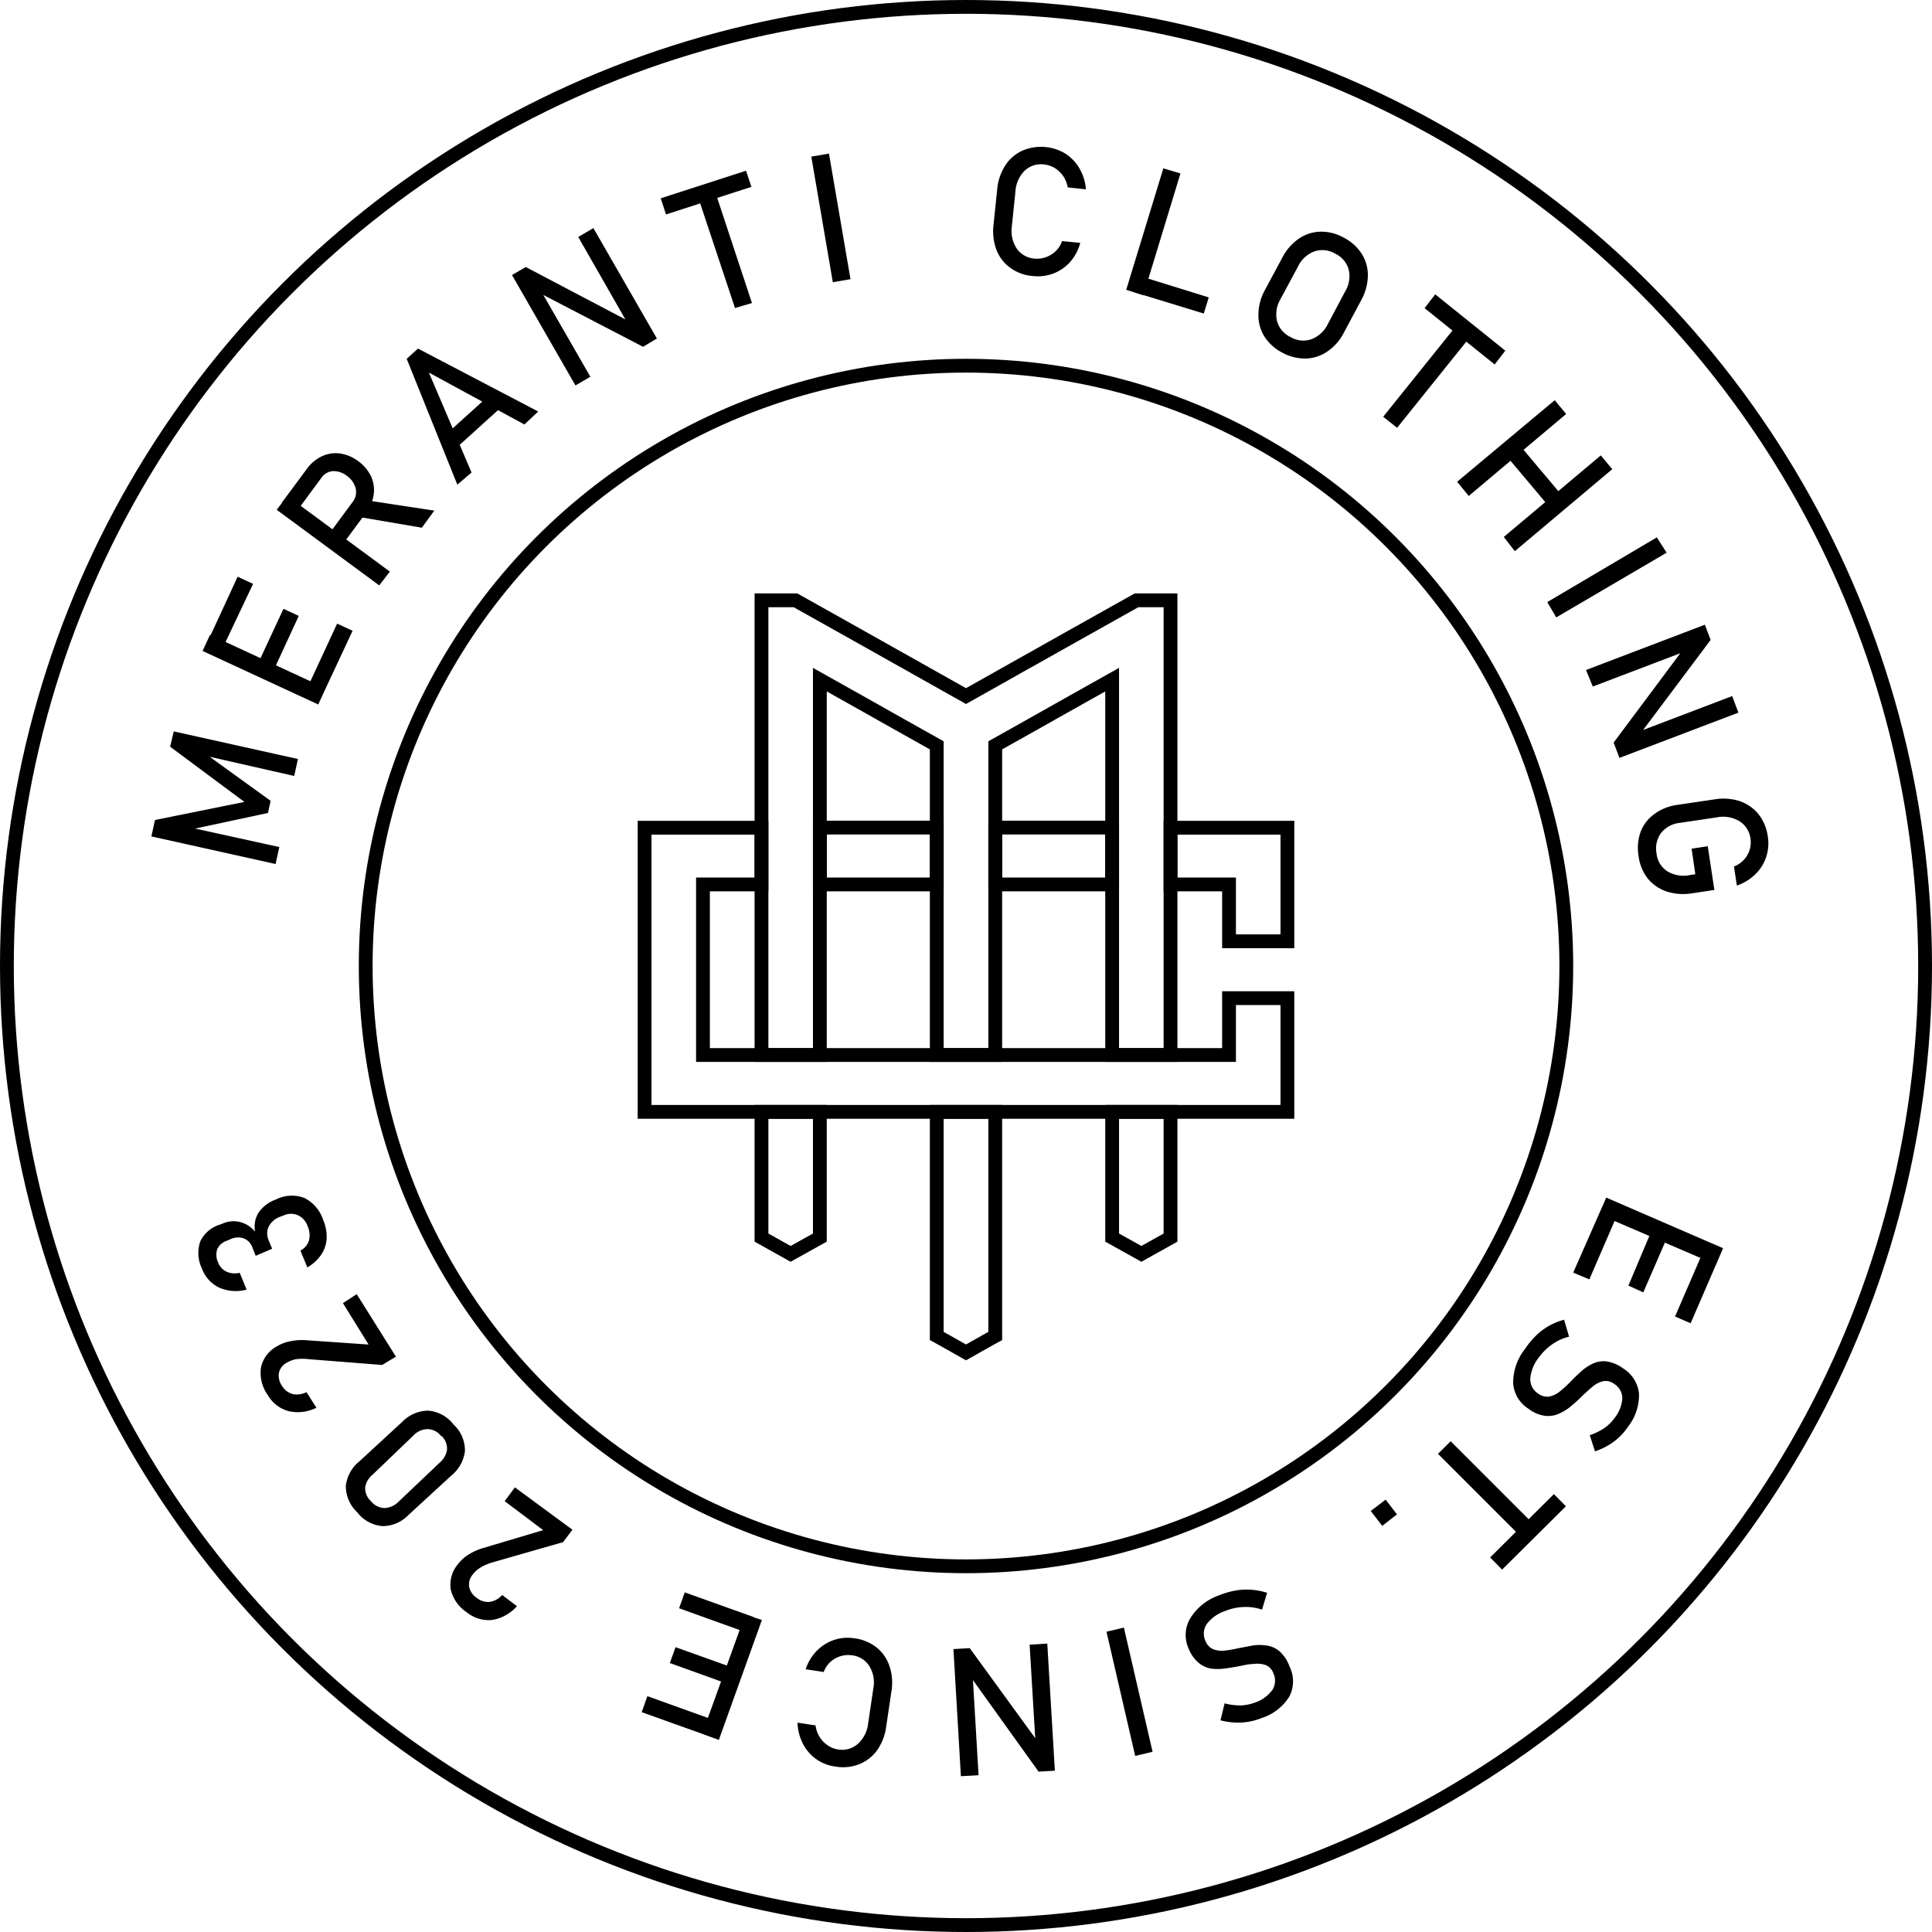 <svg xmlns="http://www.w3.org/2000/svg" viewBox="0 0 140 140"><defs><style>.cls-1{fill:none;stroke:#000;stroke-miterlimit:10;}</style></defs><g id="Layer_2" data-name="Layer 2"><g id="Layer_1-2" data-name="Layer 1"><rect class="cls-1" x="72.12" y="59.97" width="8.47" height="4.12"/><polygon class="cls-1" points="93.29 59.98 93.29 68.21 89.06 68.21 89.06 64.09 84.82 64.09 84.82 59.98 93.29 59.98"/><polygon class="cls-1" points="93.29 72.33 93.29 80.57 46.71 80.57 46.71 59.98 55.18 59.98 55.18 64.09 50.94 64.09 50.94 76.45 89.06 76.45 89.06 72.33 93.29 72.33"/><rect class="cls-1" x="59.41" y="59.97" width="8.47" height="4.12"/><polygon class="cls-1" points="72.12 80.57 72.12 96.81 71.7 97.04 70 98 68.3 97.04 67.88 96.81 67.88 80.57 72.12 80.57"/><polygon class="cls-1" points="84.82 43.5 84.82 76.45 80.59 76.45 80.59 49.25 78.47 50.44 76.35 51.63 76.16 51.74 74.24 52.82 72.12 54.01 72.12 76.45 67.88 76.45 67.88 54.01 65.76 52.82 63.84 51.74 63.65 51.63 61.53 50.44 59.41 49.25 59.41 76.45 55.18 76.45 55.18 43.5 57.64 43.5 59.41 44.49 61.53 45.68 63.65 46.87 64.98 47.62 65.77 48.06 67.88 49.25 70 50.44 72.12 49.25 74.23 48.06 75.02 47.62 76.35 46.87 78.47 45.68 80.59 44.49 82.36 43.5 84.82 43.5"/><polygon class="cls-1" points="84.82 80.57 84.82 89.68 82.71 90.86 80.59 89.68 80.59 80.57 84.82 80.57"/><polygon class="cls-1" points="59.41 80.57 59.41 89.68 57.29 90.86 55.18 89.68 55.18 80.57 59.41 80.57"/><path d="M17.71,58.11l-5.38-4L12.59,53l9,2-.27,1.23L14.58,54.7l.42,0,4.61,3.33-.19.88L14,60.07l-.51-.17,6.75,1.48-.27,1.23-9-2,.26-1.19Z"/><path d="M23.06,51.05l-8.38-3.88L15.22,46l8.38,3.88Zm-7-3.93L15,46.6l2.22-4.81,1.12.52Zm3.66,1.69-1.12-.52,1.94-4.17,1.11.51Zm3.6,1.67L22.2,50l2.23-4.81,1.12.52Z"/><path d="M27.48,42.42l-7.43-5.48.77-1,7.43,5.48Zm-2.8-2.77-1-.74,1.87-2.53a1.16,1.16,0,0,0,.22-1,1.57,1.57,0,0,0-.64-.9,1.53,1.53,0,0,0-1-.34,1.11,1.11,0,0,0-.85.5l-1.87,2.53-1-.73L22.22,34a2.89,2.89,0,0,1,1.11-.94,2.34,2.34,0,0,1,1.3-.2,2.91,2.91,0,0,1,1.33.56,2.86,2.86,0,0,1,.93,1.11,2.32,2.32,0,0,1,.19,1.3,2.81,2.81,0,0,1-.56,1.33Zm5.89-1.41-4.63-.79.53-1.21,5,.76Z"/><path d="M33.14,35.12,29.47,26l.82-.74L39,29.82l-1,.94L31.08,27l3.09,7.24Zm-.2-2.55-.82-.91,3.6-3.26.82.91Z"/><path d="M41.7,27.93l-4.6-8,1-.58,7.47,3.93-.05.22L41.9,17.17,43,16.53l4.6,8-1,.6-7.41-3.85,0-.22,3.59,6.24Z"/><path d="M48.26,15.54l-.38-1.17,6.18-2,.39,1.17Zm5,6.78-2.66-8,1.23-.41,2.66,8.05Z"/><path d="M60.07,11.13l1.56,9.1-1.28.22-1.56-9.1Z"/><path d="M74.84,20a3.15,3.15,0,0,1-1.64-.6,2.88,2.88,0,0,1-1-1.31A3.92,3.92,0,0,1,72,16.24l.26-2.52A3.82,3.82,0,0,1,72.84,12a2.87,2.87,0,0,1,1.24-1.08,3.41,3.41,0,0,1,3.15.23,3.2,3.2,0,0,1,1,1.07,3.52,3.52,0,0,1,.46,1.5l-1.32-.14a2.06,2.06,0,0,0-.32-.81,2.14,2.14,0,0,0-.61-.59,1.91,1.91,0,0,0-.76-.26,1.73,1.73,0,0,0-1.43.45,2.34,2.34,0,0,0-.67,1.53l-.26,2.52A2.31,2.31,0,0,0,73.67,18a1.72,1.72,0,0,0,1.3.74,1.91,1.91,0,0,0,1.17-.27,1.82,1.82,0,0,0,.82-1l1.32.13A3.44,3.44,0,0,1,77.53,19a3.12,3.12,0,0,1-2.69,1Z"/><path d="M81.61,21,84.3,12.2l1.24.37L82.85,21.4Zm.62.19L82.59,20l5,1.55-.36,1.17Z"/><path d="M92.93,25.56a3.43,3.43,0,0,1-1.31-1.18,2.91,2.91,0,0,1-.43-1.58A3.74,3.74,0,0,1,91.67,21l1.24-2.31a3.75,3.75,0,0,1,1.2-1.39,2.87,2.87,0,0,1,1.56-.51,3.28,3.28,0,0,1,1.7.43,3.36,3.36,0,0,1,1.31,1.18A2.87,2.87,0,0,1,99.12,20a3.82,3.82,0,0,1-.49,1.77l-1.23,2.3a3.67,3.67,0,0,1-1.2,1.39,2.88,2.88,0,0,1-1.56.52A3.44,3.44,0,0,1,92.93,25.56Zm.6-1.13a1.78,1.78,0,0,0,1.5.15,2.16,2.16,0,0,0,1.18-1.08l1.27-2.39a2.12,2.12,0,0,0,.25-1.58,1.82,1.82,0,0,0-1-1.16,1.8,1.8,0,0,0-1.49-.15,2.14,2.14,0,0,0-1.18,1.09l-1.28,2.38a2.16,2.16,0,0,0-.24,1.58A1.81,1.81,0,0,0,93.53,24.43Z"/><path d="M100.23,30.2l5.31-6.61,1,.81L101.24,31Zm3-7.87.77-1,5.08,4.08-.77,1Z"/><path d="M105.59,34.91,112.66,29l.83,1-7.06,5.94Zm3.38,4L116,33l.83,1-7.06,5.94Zm.15-5.92.94-.8,3.3,3.92-.94.8Z"/><path d="M120.77,40.05l-8,4.69-.65-1.11,7.94-4.69Z"/><path d="M114.93,48.55l8.61-3.28.42,1.1-5.06,6.75-.21-.08,6.83-2.6.45,1.2-8.62,3.28-.42-1.11,5-6.7.21.08-6.72,2.56Z"/><path d="M123.75,61.32l.48,3.17-1.6.24a3.94,3.94,0,0,1-1.86-.13,3,3,0,0,1-1.36-.93,3.29,3.29,0,0,1-.67-1.62,3.52,3.52,0,0,1,.14-1.76,2.81,2.81,0,0,1,1-1.3,3.56,3.56,0,0,1,1.63-.66l2.7-.4a3.9,3.9,0,0,1,1.85.12,3,3,0,0,1,1.36.94,3.31,3.31,0,0,1,.68,1.62,3.11,3.11,0,0,1-.91,2.75,3.5,3.5,0,0,1-1.33.81l-.21-1.38a1.88,1.88,0,0,0,1.2-2,1.74,1.74,0,0,0-.8-1.28,2.3,2.3,0,0,0-1.65-.28l-2.69.4a2,2,0,0,0-1.35.74,1.91,1.91,0,0,0-.32,1.48,1.74,1.74,0,0,0,.77,1.28,2.26,2.26,0,0,0,1.65.28l.39-.06-.27-1.85Z"/><path d="M116.14,87.36l1.13.49-2.1,4.86L114,92.22Zm.25-.58,8.47,3.67-.51,1.19L115.88,88Zm3.39,2.16,1.13.49-1.83,4.22L118,93.16Zm3.7,1.6,1.13.49-2.1,4.86-1.13-.49Z"/><path d="M110.5,97.76a6.12,6.12,0,0,1,.83-1,4.78,4.78,0,0,1,.94-.7,5,5,0,0,1,1.07-.43l.36,1.23a3.62,3.62,0,0,0-1.23.56,4.2,4.2,0,0,0-1,1,2.82,2.82,0,0,0-.58,1.49,1.22,1.22,0,0,0,.55,1.06h0a1.1,1.1,0,0,0,.83.23,1.73,1.73,0,0,0,.76-.37,8.88,8.88,0,0,0,.75-.68c.24-.26.5-.5.77-.75a3.43,3.43,0,0,1,.86-.58,1.84,1.84,0,0,1,1-.17,2.77,2.77,0,0,1,1.21.51h0a2.45,2.45,0,0,1,1.15,1.84,3.74,3.74,0,0,1-.8,2.39,4.46,4.46,0,0,1-1,1.06,4.94,4.94,0,0,1-1.39.72L115.2,104a4.53,4.53,0,0,0,1.08-.53,3.18,3.18,0,0,0,.75-.76,2.51,2.51,0,0,0,.53-1.42,1.24,1.24,0,0,0-.58-1h0a1,1,0,0,0-.82-.2,1.85,1.85,0,0,0-.79.42c-.26.22-.53.46-.8.73s-.51.47-.78.7a3.52,3.52,0,0,1-.87.52,1.89,1.89,0,0,1-1,.13,2.52,2.52,0,0,1-1.15-.5h0a2.37,2.37,0,0,1-1.12-1.86A3.93,3.93,0,0,1,110.5,97.76Z"/><path d="M105.12,104.44l6,6-.92.91-6-6Zm7.48,3.83.87.88-4.62,4.59-.87-.88Z"/><path d="M100.41,108.67l.82,1.07-1.07.83-.83-1.08Z"/><path d="M88.29,115.62a6.18,6.18,0,0,1,1.22-.36,4.7,4.7,0,0,1,1.18-.06,4.91,4.91,0,0,1,1.13.22l-.37,1.22a3.63,3.63,0,0,0-1.34-.19,4,4,0,0,0-1.36.3,2.75,2.75,0,0,0-1.3.93,1.24,1.24,0,0,0-.12,1.18h0a1.1,1.1,0,0,0,.56.64,1.71,1.71,0,0,0,.83.11,8.19,8.19,0,0,0,1-.17l1.05-.2a3.37,3.37,0,0,1,1,0,1.84,1.84,0,0,1,.94.41,2.7,2.7,0,0,1,.73,1.1h0a2.42,2.42,0,0,1,0,2.17,3.66,3.66,0,0,1-2,1.57,4.72,4.72,0,0,1-1.44.33,5,5,0,0,1-1.56-.16l.3-1.23a4.27,4.27,0,0,0,1.19.15,3.33,3.33,0,0,0,1.05-.22,2.55,2.55,0,0,0,1.22-.9,1.25,1.25,0,0,0,.08-1.19h0a1,1,0,0,0-.58-.62,2,2,0,0,0-.89-.07c-.34,0-.7.1-1.08.17s-.68.12-1,.16a3.77,3.77,0,0,1-1,0,2,2,0,0,1-.89-.43,2.6,2.6,0,0,1-.7-1v0a2.37,2.37,0,0,1,.08-2.16A4,4,0,0,1,88.29,115.62Z"/><path d="M82.26,127.24l-2.08-9,1.26-.3,2.08,9Z"/><path d="M75.89,119.1l.55,9.21-1.18.07-4.92-6.86.14-.17.43,7.29-1.28.07-.54-9.21,1.18-.07,4.91,6.75-.14.18-.43-7.18Z"/><path d="M61.93,118.72a3.22,3.22,0,0,1,1.6.67,2.87,2.87,0,0,1,.93,1.36,3.76,3.76,0,0,1,.13,1.85l-.37,2.5a3.87,3.87,0,0,1-.67,1.74,2.92,2.92,0,0,1-1.29,1,3.19,3.19,0,0,1-1.73.17,3.06,3.06,0,0,1-2.35-1.66,3.6,3.6,0,0,1-.39-1.52l1.31.2a2,2,0,0,0,.29.83,2,2,0,0,0,.58.61,1.75,1.75,0,0,0,.75.3,1.71,1.71,0,0,0,1.44-.4,2.34,2.34,0,0,0,.75-1.49l.37-2.5a2.27,2.27,0,0,0-.28-1.64,1.71,1.71,0,0,0-1.26-.79,1.91,1.91,0,0,0-1.18.21,1.8,1.8,0,0,0-.87,1l-1.31-.2a3.49,3.49,0,0,1,.81-1.34,3.18,3.18,0,0,1,1.24-.78A3.14,3.14,0,0,1,61.93,118.72Z"/><path d="M51.92,124.71l-.42,1.15-5-1.79.41-1.16Zm1.36-3.8-.41,1.16-4.33-1.56.41-1.15Zm1.34-3.73-.41,1.16-5-1.8.41-1.15Zm.59.21-3.12,8.69-1.21-.44L54,117Z"/><path d="M41.48,110.85l-.68.9-5.16,1.48a3.4,3.4,0,0,0-.8.35,1.87,1.87,0,0,0-.57.5h0A1.12,1.12,0,0,0,34,115a1.27,1.27,0,0,0,.55.79,1.29,1.29,0,0,0,.93.29,1.52,1.52,0,0,0,.91-.5h0l1.07.81h0a3.06,3.06,0,0,1-1.81,1,2.51,2.51,0,0,1-1.83-.56,2.74,2.74,0,0,1-1.16-1.66,2.31,2.31,0,0,1,.53-1.83h0a2.82,2.82,0,0,1,.78-.7,4.22,4.22,0,0,1,1.06-.47l4.33-1.29-2.79-2.1.74-1Z"/><path d="M32.87,103.23a2.54,2.54,0,0,1,.82,1.93,2.72,2.72,0,0,1-1,1.78l-3.09,2.84a2.64,2.64,0,0,1-1.87.81,2.57,2.57,0,0,1-1.84-1,2.61,2.61,0,0,1-.83-1.92,2.67,2.67,0,0,1,1-1.79l3.09-2.85a2.68,2.68,0,0,1,1.86-.81A2.57,2.57,0,0,1,32.87,103.23Zm-.91.83a1.24,1.24,0,0,0-1-.5,1.44,1.44,0,0,0-1,.46L27,106.86a1.52,1.52,0,0,0-.54.92,1.29,1.29,0,0,0,.42,1,1.32,1.32,0,0,0,1,.5,1.53,1.53,0,0,0,1-.46L31.85,106a1.54,1.54,0,0,0,.54-.93A1.25,1.25,0,0,0,32,104.06Z"/><path d="M28.69,98.31l-1,.6-5.34-.42a3.64,3.64,0,0,0-.88,0,2.06,2.06,0,0,0-.71.27h0a1.09,1.09,0,0,0-.55.73,1.28,1.28,0,0,0,.23.94,1.3,1.3,0,0,0,.77.59,1.53,1.53,0,0,0,1-.14h0l.72,1.13h0a3,3,0,0,1-2,.25,2.47,2.47,0,0,1-1.52-1.16,2.76,2.76,0,0,1-.5-2,2.29,2.29,0,0,1,1.14-1.53h0a2.87,2.87,0,0,1,1-.38,4.1,4.1,0,0,1,1.17-.07l4.49.31-1.86-3,1-.65Z"/><path d="M23.41,88.38a3.14,3.14,0,0,1,.26,1.37,2.35,2.35,0,0,1-.4,1.18,3.07,3.07,0,0,1-1,.91l-.5-1.22a1.22,1.22,0,0,0,.63-.77,1.59,1.59,0,0,0-.11-1,1.35,1.35,0,0,0-.7-.79,1.26,1.26,0,0,0-1,0l-.26.1a1.51,1.51,0,0,0-.86.72,1.21,1.21,0,0,0,0,1l.25.61L18.53,91l-.24-.6a1.1,1.1,0,0,0-.62-.66,1.31,1.31,0,0,0-1,.07l-.26.11a1.13,1.13,0,0,0-.67.61,1.3,1.3,0,0,0,.06.94,1.24,1.24,0,0,0,.57.66,1.48,1.48,0,0,0,1,.1l.5,1.22a3,3,0,0,1-2-.15,2.47,2.47,0,0,1-1.23-1.36,2.58,2.58,0,0,1-.12-2A2.34,2.34,0,0,1,16,88.72l.14-.06a2,2,0,0,1,1.25-.11,2.16,2.16,0,0,1,1.1.7,1.9,1.9,0,0,1,.24-1.37,2.56,2.56,0,0,1,1.21-.94l.14-.06a2.52,2.52,0,0,1,2-.06A2.73,2.73,0,0,1,23.41,88.38Z"/><circle class="cls-1" cx="70" cy="70" r="69.5"/><circle class="cls-1" cx="70" cy="70" r="43.5"/></g></g></svg>